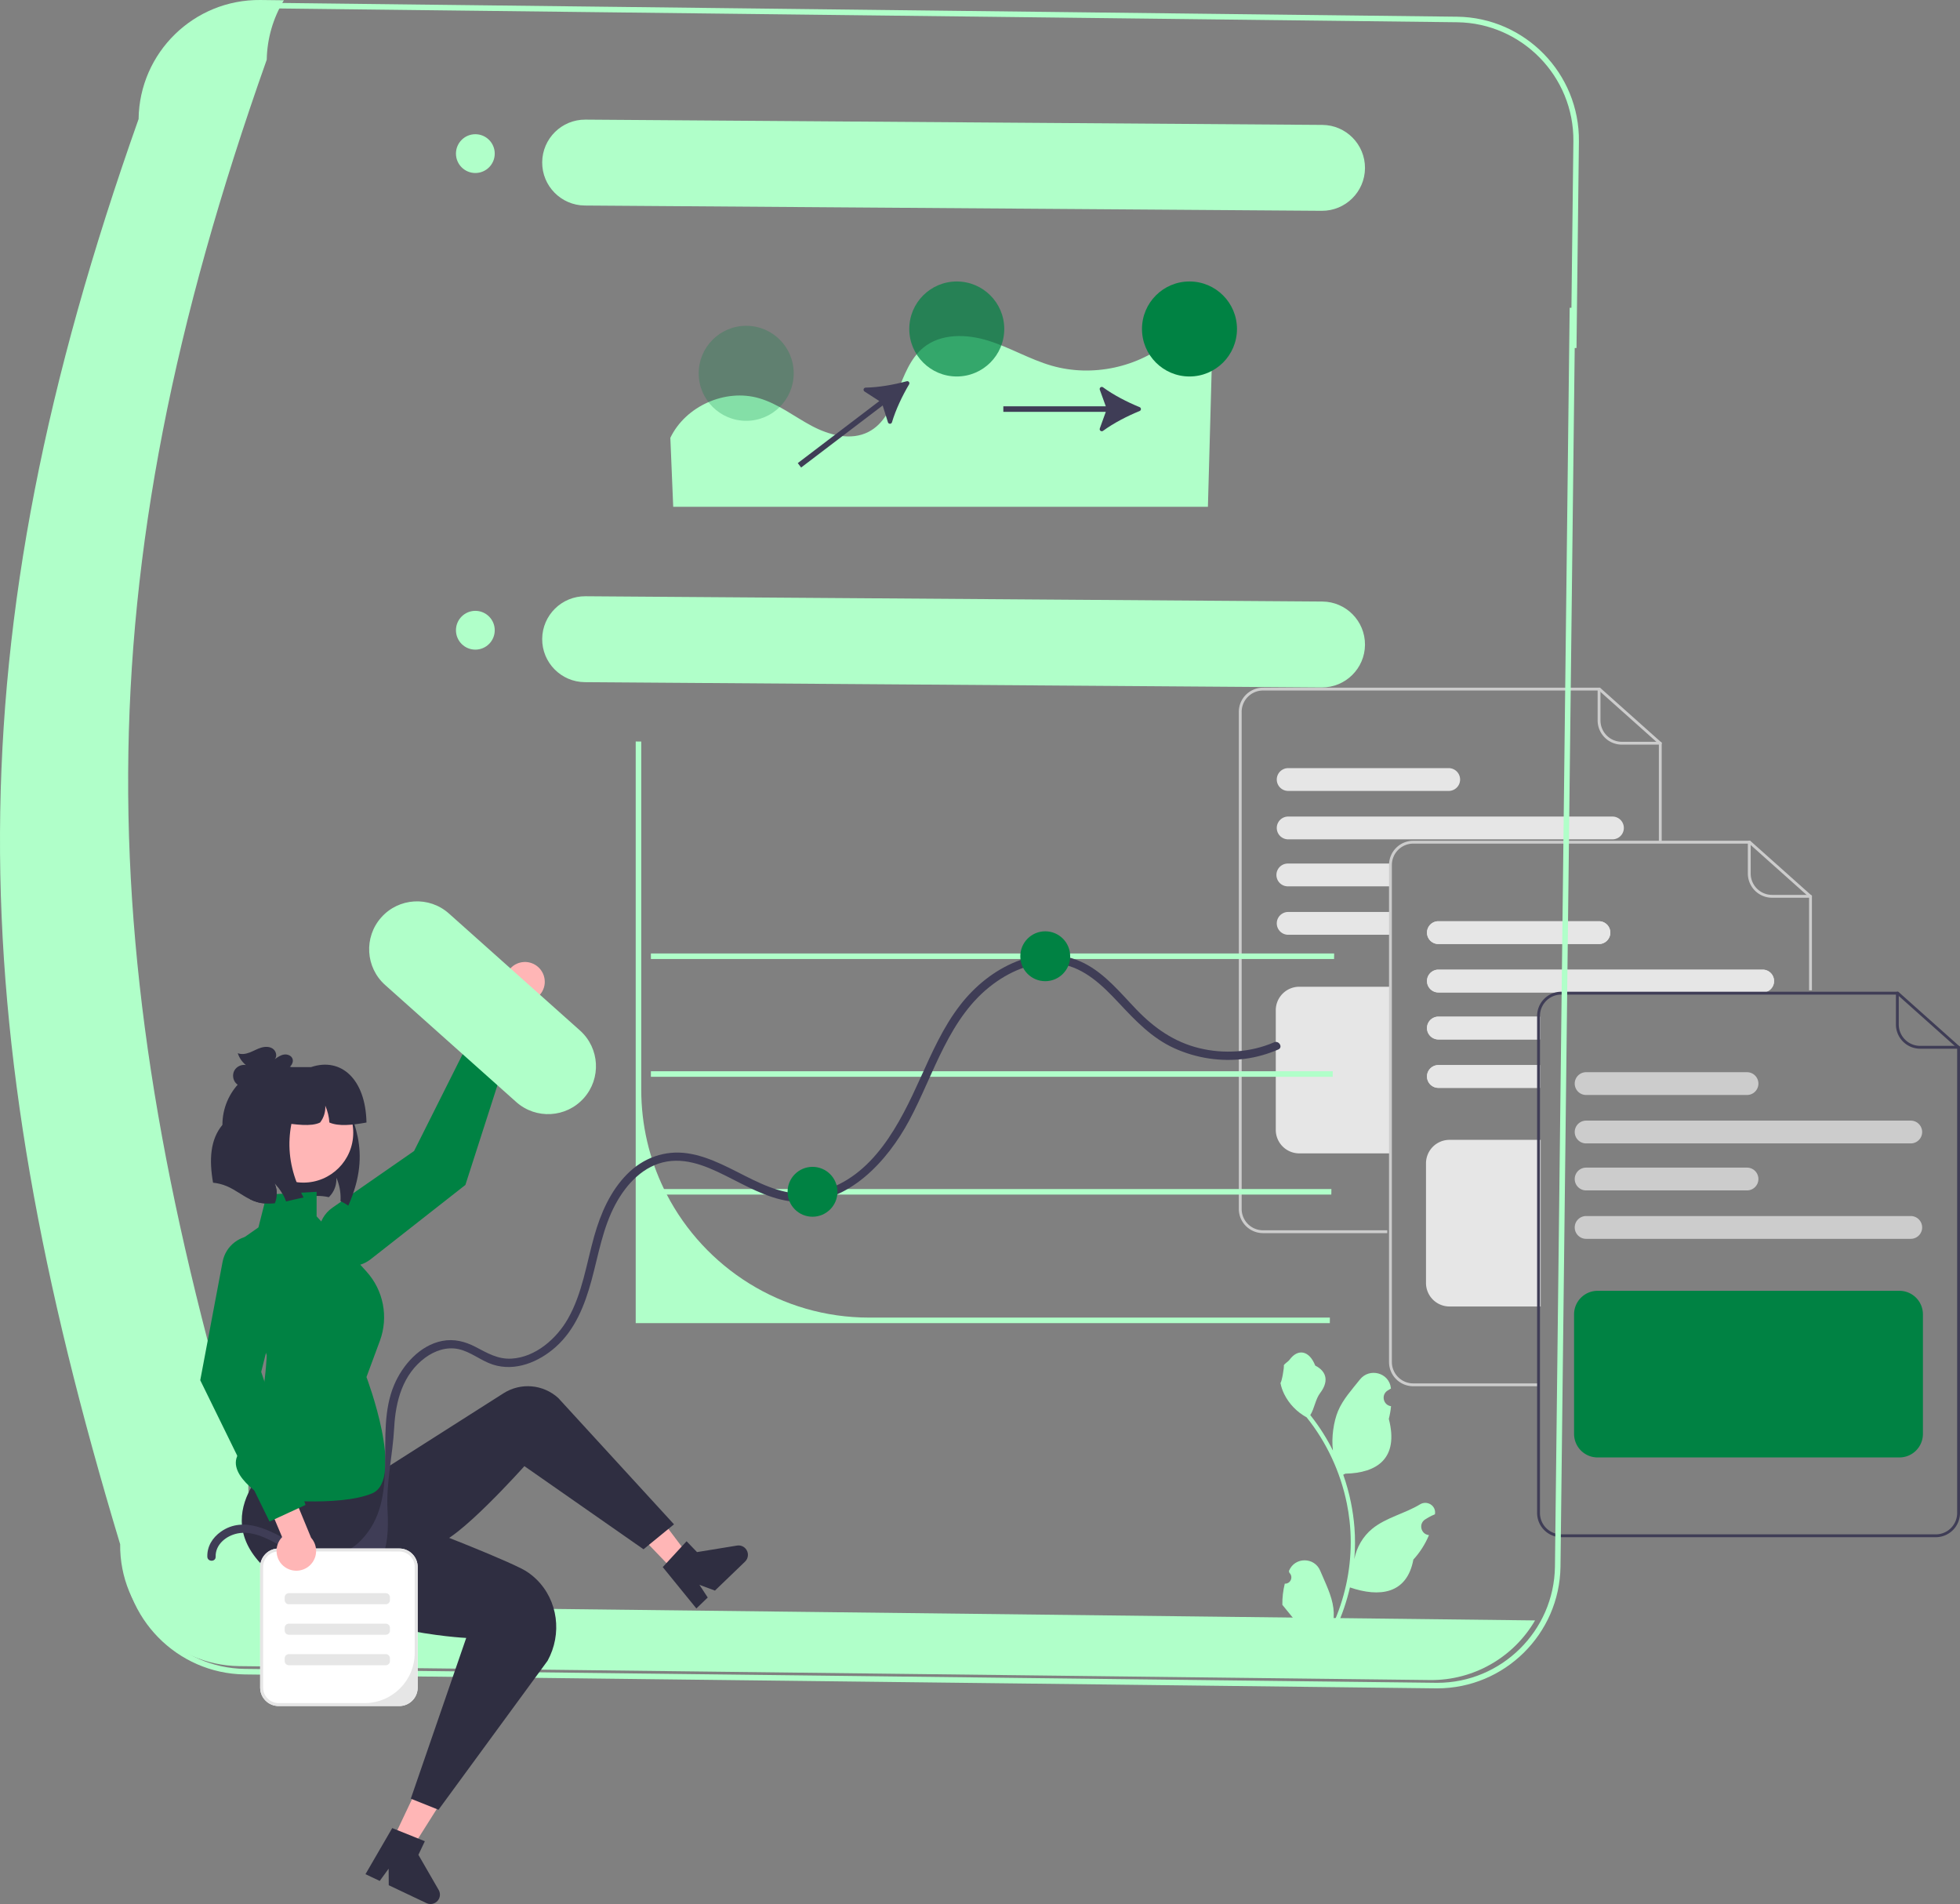 <?xml version="1.0" encoding="UTF-8" standalone="no"?>
<svg data-name="Layer 1" width="707.465" height="687.104" viewBox="0 0 707.465 687.104" version="1.1" id="svg35" sodipodi:docname="undraw_documents_re_isxv.svg" inkscape:version="1.3.2 (091e20e, 2023-11-25, custom)" inkscape:export-filename="1undraw_documents_re_isxv.svg" inkscape:export-xdpi="96" inkscape:export-ydpi="96"
   xmlns:inkscape="http://www.inkscape.org/namespaces/inkscape"
   xmlns:sodipodi="http://sodipodi.sourceforge.net/DTD/sodipodi-0.dtd"
   xmlns="http://www.w3.org/2000/svg"
   xmlns:svg="http://www.w3.org/2000/svg">
   <rect x="0" y="0" width="707.465" height="687.104" fill="#808080" stroke="none"/>
   <defs id="defs35" />
   <sodipodi:namedview id="namedview35" pagecolor="#505050" bordercolor="#ffffff" borderopacity="1" inkscape:showpageshadow="0" inkscape:pageopacity="0" inkscape:pagecheckerboard="1" inkscape:deskcolor="#505050" inkscape:zoom="1.7953931" inkscape:cx="415.78638" inkscape:cy="396.29204" inkscape:window-width="3000" inkscape:window-height="1911" inkscape:window-x="-9" inkscape:window-y="-9" inkscape:window-maximized="1" inkscape:current-layer="svg35" />
   <path d="m 500.735,444.997 h -44.847 a 8.747,8.747 0 0 1 -8.737,-8.737 V 256.893 a 8.747,8.747 0 0 1 8.737,-8.737 h 121.642 l 22.264,19.879 v 36.142 h -1.028 v -35.681 l -21.628,-19.311 h -121.249 a 7.718,7.718 0 0 0 -7.709,7.709 v 179.368 a 7.718,7.718 0 0 0 7.709,7.709 h 44.847 z" fill="#cccccc" id="path11" style="stroke-width:0.514" />
   <path d="M 599.279,268.713 H 585.403 a 8.747,8.747 0 0 1 -8.737,-8.737 v -11.307 a 0.514,0.514 0 1 1 1.028,0 v 11.307 a 7.718,7.718 0 0 0 7.709,7.709 h 13.877 a 0.514,0.514 0 0 1 0,1.028 z" fill="#cccccc" id="path12" style="stroke-width:0.514" />
   <path d="m 582.083,294.668 h -117.18 a 4.112,4.112 0 0 0 0,8.223 h 117.18 a 4.112,4.112 0 0 0 0,-8.223 z" fill="#e6e6e6" id="path13" style="stroke-width:0.514" />
   <path d="m 522.979,277.194 h -58.076 a 4.112,4.112 0 0 0 0,8.223 h 58.076 a 4.112,4.112 0 0 0 0,-8.223 z" fill="#e6e6e6" id="path14" style="stroke-width:0.514" />
   <path d="m 464.903,329.102 a 4.112,4.112 0 0 0 0,8.223 h 36.727 v -8.223 z" fill="#e6e6e6" id="path15" style="stroke-width:0.514" />
   <path d="m 464.903,311.628 a 4.112,4.112 0 1 0 0,8.223 H 501.629 V 311.628 Z" fill="#e6e6e6" id="path16" style="stroke-width:0.514" />
   <path d="m 501.886,416.216 h -32.913 a 8.49,8.49 0 0 1 -8.48,-8.48 v -43.172 a 8.49,8.49 0 0 1 8.48,-8.48 h 32.913 z" fill="#e6e6e6" id="path17" style="stroke-width:0.514" />
   <path d="m 554.956,500.247 h -44.847 a 8.747,8.747 0 0 1 -8.737,-8.737 V 312.142 a 8.747,8.747 0 0 1 8.737,-8.737 h 121.642 l 22.264,19.879 v 34.086 h -1.028 v -33.626 l -21.628,-19.311 h -121.249 a 7.718,7.718 0 0 0 -7.709,7.709 v 179.368 a 7.718,7.718 0 0 0 7.709,7.709 h 44.847 z" fill="#cccccc" id="path18" style="stroke-width:0.514" />
   <path d="m 653.501,323.963 h -13.877 a 8.747,8.747 0 0 1 -8.737,-8.737 v -11.307 a 0.514,0.514 0 1 1 1.028,0 v 11.307 a 7.718,7.718 0 0 0 7.709,7.709 h 13.877 a 0.514,0.514 0 0 1 0,1.028 z" fill="#cccccc" id="path19" style="stroke-width:0.514" />
   <path d="m 636.304,349.917 h -117.18 a 4.112,4.112 0 0 0 0,8.223 h 117.18 a 4.112,4.112 0 0 0 0,-8.223 z" fill="#e6e6e6" id="path20" style="stroke-width:0.514" />
   <path d="m 577.2,332.443 h -58.076 a 4.112,4.112 0 0 0 0,8.223 h 58.076 a 4.112,4.112 0 0 0 0,-8.223 z" fill="#e6e6e6" id="path21" style="stroke-width:0.514" />
   <path d="m 636.304,349.917 h -117.18 a 4.112,4.112 0 0 0 0,8.223 h 117.18 a 4.112,4.112 0 0 0 0,-8.223 z" fill="#e6e6e6" id="path22" style="stroke-width:0.514" />
   <path d="m 577.2,332.443 h -58.076 a 4.112,4.112 0 0 0 0,8.223 h 58.076 a 4.112,4.112 0 0 0 0,-8.223 z" fill="#e6e6e6" id="path23" style="stroke-width:0.514" />
   <path d="m 519.124,384.352 a 4.112,4.112 0 0 0 0,8.223 h 36.727 v -8.223 z" fill="#e6e6e6" id="path24" style="stroke-width:0.514" />
   <path d="m 519.124,366.877 a 4.112,4.112 0 0 0 0,8.223 h 36.727 v -8.223 z" fill="#e6e6e6" id="path25" style="stroke-width:0.514" />
   <path d="m 519.124,384.352 a 4.112,4.112 0 0 0 0,8.223 h 36.727 v -8.223 z" fill="#e6e6e6" id="path26" style="stroke-width:0.514" />
   <path d="m 519.124,366.877 a 4.112,4.112 0 0 0 0,8.223 h 36.727 v -8.223 z" fill="#e6e6e6" id="path27" style="stroke-width:0.514" />
   <path d="m 556.108,471.466 h -32.913 a 8.49,8.49 0 0 1 -8.48,-8.48 v -43.172 a 8.49,8.49 0 0 1 8.48,-8.48 h 32.913 z" fill="#e6e6e6" id="path28" style="stroke-width:0.514" />
   <path d="m 559.007,359.168 a 8.734,8.734 0 0 0 -4.184,7.452 v 1.285 h 1.028 v -1.285 a 7.723,7.723 0 0 1 5.73,-7.452 z m 126.195,-1.285 H 563.56 a 8.747,8.747 0 0 0 -8.737,8.737 v 179.368 a 8.749,8.749 0 0 0 8.737,8.737 H 698.728 a 8.749,8.749 0 0 0 8.737,-8.737 V 377.763 Z m 21.236,188.105 a 7.719,7.719 0 0 1 -7.709,7.709 H 563.56 a 7.719,7.719 0 0 1 -7.709,-7.709 V 366.62 a 7.723,7.723 0 0 1 5.73,-7.452 7.623,7.623 0 0 1 1.979,-0.257 h 121.25 l 21.627,19.309 z M 559.007,359.168 a 8.734,8.734 0 0 0 -4.184,7.452 v 1.285 h 1.028 v -1.285 a 7.723,7.723 0 0 1 5.73,-7.452 z" fill="#3f3d56" id="path29" style="stroke-width:0.514" />
   <path d="m 706.951,378.441 h -13.877 a 8.747,8.747 0 0 1 -8.737,-8.737 v -11.307 a 0.514,0.514 0 0 1 1.028,0 v 11.307 a 7.718,7.718 0 0 0 7.709,7.709 h 13.877 a 0.514,0.514 0 0 1 0,1.028 z" fill="#3f3d56" id="path30" style="stroke-width:0.514" />
   <path d="m 689.755,412.619 h -117.18 a 4.112,4.112 0 1 1 0,-8.223 h 117.18 a 4.112,4.112 0 0 1 0,8.223 z" fill="#cccccc" id="path31" style="stroke-width:0.514" />
   <path d="m 630.651,395.144 h -58.076 a 4.112,4.112 0 1 1 0,-8.223 h 58.076 a 4.112,4.112 0 0 1 0,8.223 z" fill="#cccccc" id="path32" style="stroke-width:0.514" />
   <path d="m 689.755,447.053 h -117.18 a 4.112,4.112 0 1 1 0,-8.223 h 117.18 a 4.112,4.112 0 0 1 0,8.223 z" fill="#cccccc" id="path33" style="stroke-width:0.514" />
   <path d="m 630.651,429.579 h -58.076 a 4.112,4.112 0 1 1 0,-8.223 h 58.076 a 4.112,4.112 0 0 1 0,8.223 z" fill="#cccccc" id="path34" style="stroke-width:0.514" />
   <path d="M 685.601,525.944 H 576.644 a 8.49,8.49 0 0 1 -8.48,-8.48 v -43.172 a 8.49,8.49 0 0 1 8.48,-8.48 h 108.957 a 8.49,8.49 0 0 1 8.48,8.48 v 43.172 a 8.49,8.49 0 0 1 -8.48,8.48 z" fill="#008243" id="path35" style="stroke-width:0.514" />
   <path d="m 518.768,609.272 c -0.162,0 -0.325,-9.8e-4 -0.488,-0.003 L 88.319,604.248 C 63.881,603.933 44.198,583.839 44.37,559.422 14.015,458.729 0.641,379.437 1.006,302.346 1.388,221.883 17.286,140.034 51.034,44.779 51.426,20.525 71.313,0.996 95.541,0.996 c 0.157,0 0.313,9.8e-4 0.47,0.002 L 525.973,6.028 c 24.494,0.316 44.204,20.494 43.938,44.98 v 9.8e-4 l -0.87,74.579 -0.646,0.007 -5.133,439.734 c -0.314,24.331 -20.228,43.942 -44.493,43.942 z M 95.541,2.996 c -23.193,0 -42.219,18.736 -42.509,41.975 l -0.002,0.166 -0.056,0.156 c -64.447,181.828 -66.186,316.253 -6.645,513.697 l 0.044,0.146 -10e-4,0.153 c -0.244,23.386 18.585,42.657 41.973,42.959 l 429.959,5.021 c 0.155,0.002 0.311,0.003 0.466,0.003 23.174,0 42.192,-18.729 42.492,-41.966 l 4.74,-405.839 0.021,-1.999 0.55,-46.405 0.638,-0.005 0.702,-60.071 C 568.165,27.602 549.341,8.33 525.949,8.029 L 95.99,2.998 c -0.148,-10e-4 -0.301,-0.002 -0.449,-0.002 z" fill="#b0ffc9" id="path1" />
   <polygon points="234.941,429.078 480.571,429.078 480.541,431.078 234.941,431.078 " fill="#b0ffc9" id="polygon1" transform="translate(1.8857942e-6,2.9950127e-5)" />
   <polygon points="234.941,386.578 481.061,386.578 481.041,388.578 234.941,388.578 " fill="#b0ffc9" id="polygon2" transform="translate(1.8857942e-6,2.9950127e-5)" />
   <polygon points="234.941,344.078 481.561,344.078 481.541,346.078 234.941,346.078 " fill="#b0ffc9" id="polygon3" transform="translate(1.8857942e-6,2.9950127e-5)" />
   <path d="m 480.021,475.478 -0.02,2 h -250.54 V 267.578 l 2,0.02 v 125.61 c 0,12.86 2.95,25.03 8.21,35.87 0.33,0.67 0.66,1.34 1.01,2 13.7,26.38 41.28,44.4 73.06,44.4 h 166.28 z" fill="#b0ffc9" id="path3" />
   <path d="M 132.582,579.828 C 108.59,579.52 89.375,559.851 89.628,535.858 32.488,346.381 28.909,211.637 96.282,21.539 96.417,13.974 98.548,6.579 102.458,0.102 l -8.461,-0.099 c -23.992,-0.253 -43.663,18.962 -43.971,42.954 -67.373,190.098 -63.794,324.842 -6.654,514.319 -0.254,23.993 18.962,43.663 42.954,43.97 l 429.961,5.026 c 15.547,0.129 29.97,-8.082 37.795,-21.517 z" fill="#b0ffc9" isolation="isolate" id="path4" />
   <path d="m 196.557,353.239 c 0.686,4.305 -2.824,8.318 -7.181,8.194 l -14.461,32.593 -9.999,-1.783 17.459,-38.586 c 0.285,-3.213 2.727,-5.936 6.058,-6.432 3.904,-0.582 7.541,2.11 8.124,6.015 z" fill="#ffb6b6" id="path5" />
   <path d="m 118.289,453.374 2e-5,2e-5 c 4.127,4.269 10.813,4.728 15.484,1.063 l 34.215,-26.84 16.952,-52.716 -12.325,-5.701 -23.156,46.182 -29.447,20.436 c -5.87,4.074 -6.691,12.438 -1.724,17.576 z" fill="#008243" id="path6" />
   <path d="m 125.731,435.068 c -0.89,-0.61 -1.84,-1.15 -2.82,-1.61 0.02,-0.26 0.03,-0.53 0.03,-0.79 0.05,-2.63 -0.47,-5.26 -1.53,-7.67 0.14,2.12 -0.51,4.28 -1.79,5.97 -0.22,0.3 -0.46,0.58 -0.72,0.85 -0.07,0.07 -0.14,0.14 -0.21,0.2 -1.41,-0.32 -2.87,-0.47 -4.32,-0.45 -1.61,0.03 -3.21,0.25 -4.8,0.56 -1.99,0.38 -3.97,0.91 -5.95,1.35 -0.12,0.03 -0.23,0.05 -0.35,0.08 -0.91,-2.47 -2.34,-4.73 -4.2,-6.59 0.89,1.92 1.07,4.17 0.49,6.21 -0.1,0.36 -0.22,0.71 -0.37,1.05 -2.16,0.22 -4.32,0.16 -6.39,-0.44 -0.88,-0.25 -1.71,-0.59 -2.52,-0.99 -2.86,-1.4 -5.44,-3.48 -8.39,-4.73 -1.59,-0.68 -3.27,-1.1 -4.99,-1.27 -1.44,-8.25 -1.04,-15.57 3.38,-20.86 0,-12.07 9.79,-21.86 21.86,-21.86 l 10.02,3.48 10.12,3.52 c 4.76,12.7 12.33,23.88 3.45,43.99 z" fill="#2f2e41" id="path7" />
   <g id="g8" transform="translate(1.8857942e-6,2.9950127e-5)">
      <polygon points="154.68,636.688 141.863,663.714 148.717,666.964 164.796,641.485 " fill="#ffb6b6" id="polygon7" />
      <path d="m 158.342,682.018 -7.319,-12.678 2.326,-4.905 -2.421,-0.979 -7.51,-3.021 -1.839,-0.745 -9.66,16.638 5.144,2.435 3.218,-4.418 0.042,5.968 13.627,6.464 c 1.694,0.802 3.718,0.075 4.518,-1.612 0.477,-1.006 0.43,-2.181 -0.126,-3.147 z" fill="#2f2e41" id="path8" />
   </g>
   <g id="g9" transform="translate(1.8857942e-6,2.9950127e-5)">
      <polygon points="222.348,545.115 243.084,566.672 248.551,561.414 230.417,537.353 " fill="#ffb6b6" id="polygon8" />
      <path d="m 266.037,557.744 -14.449,2.355 -3.763,-3.912 -1.773,1.917 -5.485,5.954 -1.348,1.456 12.139,14.926 4.099,-3.948 -2.992,-4.574 5.596,2.074 10.871,-10.455 c 1.35,-1.3 1.387,-3.451 0.092,-4.796 -0.772,-0.803 -1.888,-1.175 -2.988,-0.996 z" fill="#2f2e41" id="path9" />
   </g>
   <path d="m 127.281,523.078 -27,-6 0.181,8.215 c 0,0 -28.181,21.785 -2.181,42.785 26,21 70,23 70,23 l -20,58 10,4 39.373,-53.768 c 5.302,-9.64 3.803,-21.786 -4.095,-29.445 -1.528,-1.481 -3.278,-2.787 -5.278,-3.787 -12,-6 -44,-18 -44,-18 l -16,-16 z" fill="#2f2e41" id="path10" />
   <path d="m 126.281,538.078 55.456,-35.29 c 6.223,-3.96 14.327,-3.258 19.776,1.714 l 41.768,45.577 -11,9 -43,-30 c 0,0 -25,28 -32,28 -7,0 -31,-19 -31,-19 z" fill="#2f2e41" id="path11-0" />
   <path d="m 96.281,540.929 c 0,0 -17.032,-9.654 -9.016,-17.827 8.016,-8.173 9.016,-34.016 9.016,-34.016 l -13,-39.157 10,-7 3,-11.85 18,-1 v 8.85 l 18.031,19.963 c 6.128,6.784 7.978,16.411 4.803,24.983 l -4.835,13.053 c 0,0 14,37 2,42 -12,5 -38,2 -38,2 z" fill="#008243" id="path12-1" />
   <path d="m 186.358,397.701 -47.297,-42.208 c -7.144,-6.335 -7.8,-17.262 -1.465,-24.406 6.335,-7.144 17.262,-7.8 24.406,-1.465 l 0.081,0.073 47.297,42.208 c 7.104,6.38 7.691,17.311 1.311,24.415 -6.351,7.072 -17.221,7.69 -24.333,1.384 z" fill="#b0ffc9" isolation="isolate" id="path13-2" />
   <circle cx="109.525" cy="408.787" r="17.979" fill="#ffb6b6" id="circle13" />
   <path d="m 118.891,405.078 c -0.13,-2.09 -0.64,-4.16 -1.48,-6.08 0.14,2.12 -0.51,4.28 -1.79,5.97 -0.03,0.04 -0.06,0.07 -0.08,0.11 -3.305,1.605 -8.877,0.697 -14.26,0 v -20 h 11 c 10.8,-3.64 19.69,4.28 20,20 -5.181,0.938 -10.038,1.452 -13.39,0 z" fill="#2f2e41" id="path14-3" />
   <path d="m 109.571,432.128 c -1.99,0.38 -3.97,0.91 -5.95,1.35 -0.12,0.03 -0.23,0.05 -0.35,0.08 -0.91,-2.47 -2.34,-4.73 -4.2,-6.59 0.89,1.92 1.07,4.17 0.49,6.21 -0.1,0.36 -0.22,0.71 -0.37,1.05 -2.16,0.22 -4.32,0.16 -6.39,-0.44 -0.88,-0.25 -1.71,-0.59 -2.52,-0.99 v -42.72 h 21 c -8.15,13.88 -9.31,27.88 -1.71,42.05 z" fill="#2f2e41" id="path15-6" />
   <path d="m 105.603,382.131 c -0.384,-1.202 -1.847,-1.774 -3.093,-1.581 -1.246,0.193 -2.32,0.954 -3.342,1.693 0.996,-1.084 0.489,-2.995 -0.73,-3.821 -1.219,-0.825 -2.848,-0.768 -4.254,-0.336 -1.407,0.432 -2.688,1.196 -4.062,1.723 -1.374,0.527 -2.94,0.807 -4.301,0.247 0.53,1.666 1.554,3.172 2.909,4.277 -1.603,-0.28 -3.341,0.551 -4.128,1.975 -0.788,1.424 -0.568,3.338 0.521,4.547 1.251,1.388 3.366,1.713 5.183,1.277 1.817,-0.436 3.407,-1.507 4.938,-2.576 1.532,-1.07 3.087,-2.177 4.879,-2.704 l -5.891,3.706 c 3.009,-1.254 5.928,-2.722 8.728,-4.391 0.749,-0.446 1.504,-0.92 2.051,-1.598 0.547,-0.678 0.858,-1.608 0.593,-2.438 z" fill="#2f2e41" id="path16-6" />
   <path d="m 77.839,561.771 c -0.136,-4.441 3.839,-7.591 7.902,-8.405 5.163,-1.035 10.433,1.627 14.808,4.046 7.817,4.323 16.887,0.036 25.24,5.285 12.33,7.747 14.877,-3.857 14.1,-17.558 -0.573,-10.104 1.875,-20.028 2.396,-29.968 0.502,-9.572 3.109,-19.298 11.224,-25.245 3.407,-2.496 7.651,-3.974 11.881,-3.098 4.518,0.936 8.128,4.183 12.481,5.596 8.102,2.631 16.623,-0.919 22.698,-6.332 7.067,-6.296 10.517,-15.151 12.946,-24.082 2.518,-9.26 4.056,-18.955 8.672,-27.486 3.939,-7.279 10.128,-13.998 18.656,-15.386 8.357,-1.36 16.363,2.736 23.576,6.405 7.423,3.776 15.097,7.867 23.601,8.219 18.225,0.754 32.303,-14.751 40.201,-29.494 9.015,-16.828 14.242,-37.247 30.258,-49.143 6.884,-5.113 15.619,-8.683 24.316,-7.251 8.79,1.448 15.212,7.824 21.049,14.055 5.979,6.383 11.916,12.671 20.018,16.347 7.95,3.608 16.833,4.959 25.493,3.816 4.183,-0.552 8.184,-1.698 12.054,-3.369 1.768,-0.764 0.241,-3.349 -1.514,-2.59 -8.487,3.666 -18.147,4.301 -27.101,2.095 -8.996,-2.217 -16.165,-7.249 -22.517,-13.836 -5.816,-6.031 -11.284,-12.898 -18.891,-16.773 -7.696,-3.92 -16.519,-3.821 -24.462,-0.657 -8.053,3.207 -15.03,8.88 -20.32,15.701 -6.146,7.923 -10.232,17.21 -14.34,26.286 -7.425,16.406 -16.944,35.779 -35.94,40.878 -17.986,4.828 -31.294,-11.088 -48.072,-13.614 -8.248,-1.242 -16.054,1.614 -21.895,7.505 -6.047,6.099 -9.542,14.166 -11.852,22.315 -2.829,9.985 -4.286,20.68 -9.482,29.822 -4.107,7.227 -11.714,13.929 -20.359,14.43 -4.952,0.287 -8.744,-1.998 -12.976,-4.205 -3.816,-1.99 -7.8,-3.015 -12.088,-2.178 -8.032,1.568 -14.273,8.665 -17.34,15.901 -7.566,17.848 2.853,40.784 -11.959,56.046 -2.707,2.789 -6.179,4.887 -10.1,5.314 -5.252,0.572 -10.163,-1.873 -14.616,-4.353 -7.691,-4.284 -17.428,-10.013 -25.857,-4.067 -2.991,2.11 -5.004,5.295 -4.89,9.027 0.059,1.926 3.059,1.934 3,0 v 0 z" fill="#3f3d56" id="path17-4" />
   <circle cx="377.281" cy="345.078" r="9" fill="#008243" id="circle17" />
   <circle cx="293.281" cy="430.078" r="9" fill="#008243" id="circle18" />
   <g id="g22" transform="translate(1.8857942e-6,2.9950127e-5)">
      <path d="m 241.963,157.986 c 5.519,-11.454 19.838,-17.833 32.045,-14.276 6.876,2.004 12.644,6.608 18.967,9.973 6.323,3.365 14.167,5.454 20.527,2.161 10.932,-5.661 10.266,-22.562 19.775,-30.382 6.329,-5.205 15.616,-4.961 23.439,-2.521 7.823,2.44 14.976,6.748 22.85,9.019 14.652,4.226 31.312,0.672 42.964,-9.164 0.117,-0.098 0.231,-0.197 0.345,-0.297 5.769,-5.082 14.808,-0.894 14.597,6.791 l -1.475,53.594 H 242.996 Z" fill="#b0ffc9" id="path18-6" />
      <path d="m 411.345,148.328 c 0.636,-0.258 0.636,-1.149 -1.8e-4,-1.407 -4.437,-1.8 -9.406,-4.362 -13.203,-7.149 -0.608,-0.446 -1.42,0.169 -1.164,0.878 l 2.161,5.974 H 362.156 v 2 h 36.984 l -2.162,5.977 c -0.257,0.709 0.556,1.324 1.164,0.878 3.797,-2.787 8.766,-5.35 13.204,-7.151 z" fill="#3f3d56" id="path19-1" />
      <path d="m 328.139,138.696 c 0.35,-0.59 -0.19,-1.3 -0.852,-1.12 -4.621,1.254 -10.127,2.223 -14.837,2.304 -0.754,0.013 -1.028,0.994 -0.395,1.404 l 5.338,3.446 -29.435,22.392 1.211,1.592 29.435,-22.392 1.898,6.065 c 0.225,0.72 1.244,0.717 1.458,-0.006 1.335,-4.517 3.738,-9.566 6.179,-13.685 z" fill="#3f3d56" id="path20-2" />
      <circle cx="429.346" cy="118.717" r="17.143" fill="#008243" id="circle20" />
      <circle cx="345.346" cy="118.717" r="17.143" fill="#008243" opacity="0.7" id="circle21" />
      <circle cx="269.346" cy="134.717" r="17.143" fill="#008243" opacity="0.25" id="circle22" />
   </g>
   <g id="g23" transform="translate(1.8857942e-6,2.9950127e-5)">
      <path d="m 477.307,217.075 -265.993,-1.906 c -8.55,-0.061 -15.549,6.839 -15.611,15.389 -0.061,8.55 6.839,15.549 15.389,15.611 l 265.993,1.906 c 8.55,0.061 15.549,-6.839 15.611,-15.389 0.061,-8.55 -6.839,-15.549 -15.389,-15.611 z" fill="#b0ffc9" id="path22-8" />
      <circle cx="171.577" cy="227.433" r="7" fill="#b0ffc9" id="circle23" />
   </g>
   <g id="g24" transform="translate(1.8857942e-6,2.9950127e-5)">
      <path d="M 477.307,45.075 211.314,43.169 c -8.55,-0.061 -15.549,6.839 -15.611,15.389 -0.061,8.55 6.839,15.549 15.389,15.611 l 265.993,1.906 c 8.55,0.061 15.549,-6.839 15.611,-15.389 0.061,-8.55 -6.839,-15.549 -15.389,-15.611 z" fill="#b0ffc9" id="path23-6" />
      <circle cx="171.577" cy="55.433" r="7" fill="#b0ffc9" id="circle24" />
   </g>
   <g id="g25" transform="translate(1.8857942e-6,2.9950127e-5)">
      <path d="m 144.114,615.652 h -43.565 c -3.662,0 -6.641,-2.979 -6.641,-6.641 V 565.447 c 0,-3.662 2.979,-6.641 6.641,-6.641 h 43.565 c 3.662,0 6.641,2.979 6.641,6.641 v 43.565 c 0,3.662 -2.979,6.641 -6.641,6.641 z" fill="#ffffff" id="path24-8" />
      <path d="m 144.114,615.652 h -43.565 c -3.662,0 -6.641,-2.979 -6.641,-6.641 V 565.447 c 0,-3.662 2.979,-6.641 6.641,-6.641 h 43.565 c 3.662,0 6.641,2.979 6.641,6.641 v 43.565 c 0,3.662 -2.979,6.641 -6.641,6.641 z M 100.55,559.868 c -3.081,0 -5.578,2.498 -5.578,5.578 v 43.565 c 0,3.081 2.498,5.578 5.578,5.578 h 31.047 c 9.994,0 18.096,-8.102 18.096,-18.096 v -31.047 c 0,-3.081 -2.498,-5.578 -5.578,-5.578 z" fill="#e6e6e6" id="path25-6" />
   </g>
   <path d="m 463.745,571.485 c 2.066,0.129 3.208,-2.437 1.645,-3.933 l -0.155,-0.618 c 0.021,-0.05 0.041,-0.099 0.062,-0.148 2.089,-4.982 9.17,-4.947 11.241,0.042 1.839,4.428 4.179,8.864 4.756,13.546 0.258,2.067 0.142,4.172 -0.316,6.2 4.308,-9.411 6.575,-19.687 6.575,-30.021 0,-2.597 -0.142,-5.193 -0.433,-7.783 -0.239,-2.119 -0.568,-4.224 -0.995,-6.31 -2.306,-11.277 -7.299,-22.018 -14.5,-30.99 -3.462,-1.892 -6.349,-4.851 -8.093,-8.397 -0.626,-1.279 -1.117,-2.655 -1.35,-4.056 0.394,0.052 1.486,-5.949 1.188,-6.317 0.549,-0.833 1.532,-1.247 2.131,-2.06 2.982,-4.043 7.091,-3.337 9.236,2.157 4.582,2.313 4.627,6.148 1.815,9.837 -1.789,2.347 -2.035,5.522 -3.604,8.035 0.162,0.207 0.329,0.407 0.491,0.614 2.961,3.798 5.522,7.88 7.681,12.169 -0.61,-4.766 0.291,-10.508 1.826,-14.21 1.748,-4.217 5.025,-7.769 7.91,-11.415 3.466,-4.379 10.573,-2.468 11.184,3.083 0.006,0.054 0.012,0.107 0.017,0.161 -0.429,0.242 -0.848,0.499 -1.259,0.77 -2.339,1.547 -1.531,5.174 1.241,5.602 l 0.063,0.01 c -0.155,1.544 -0.42,3.074 -0.807,4.579 3.702,14.316 -4.29,19.53 -15.701,19.764 -0.252,0.129 -0.497,0.258 -0.749,0.381 1.156,3.255 2.08,6.594 2.764,9.979 0.614,2.99 1.04,6.013 1.279,9.049 0.297,3.83 0.271,7.68 -0.052,11.503 l 0.019,-0.136 c 0.82,-4.211 3.107,-8.145 6.427,-10.87 4.946,-4.063 11.933,-5.559 17.268,-8.824 2.568,-1.572 5.859,0.459 5.411,3.437 l -0.022,0.143 c -0.794,0.323 -1.569,0.698 -2.319,1.117 -0.429,0.242 -0.848,0.499 -1.259,0.77 -2.339,1.547 -1.531,5.174 1.241,5.602 l 0.063,0.01 c 0.045,0.006 0.084,0.013 0.129,0.019 -1.363,3.236 -3.262,6.239 -5.639,8.829 -2.315,12.497 -12.256,13.683 -22.89,10.044 h -0.006 c -1.163,5.064 -2.861,10.011 -5.044,14.726 H 464.197 c -0.065,-0.2 -0.123,-0.407 -0.181,-0.607 1.666,0.103 3.346,0.006 4.986,-0.297 -1.337,-1.641 -2.674,-3.294 -4.011,-4.935 -0.032,-0.032 -0.058,-0.065 -0.084,-0.097 -0.678,-0.84 -1.363,-1.673 -2.041,-2.512 l -3.6e-4,-10e-4 c -0.042,-2.578 0.267,-5.147 0.879,-7.64 l 5.7e-4,-3.5e-4 z" fill="#b0ffc9" id="path26-4" />
   <path d="m 102.887,565.545 c -3.606,-2.449 -4.127,-7.754 -1.053,-10.844 l -13.846,-32.859 8.147,-6.064 16.159,39.148 c 2.146,2.408 2.458,6.052 0.538,8.82 -2.249,3.244 -6.703,4.05 -9.947,1.8 z" fill="#ffb6b6" id="path27-4" />
   <path d="m 92.694,445.946 h -2e-5 c -5.917,-0.493 -11.249,3.566 -12.35,9.4 l -8.063,42.732 25,51 13,-6 -16,-48 8.693,-34.773 c 1.733,-6.932 -3.159,-13.766 -10.28,-14.359 z" fill="#008243" id="path28-0" />
   <path d="m 104.255,574.922 c -0.827,0 -1.5,0.673 -1.5,1.5 v 1 c 0,0.827 0.673,1.5 1.5,1.5 h 35 c 0.827,0 1.5,-0.673 1.5,-1.5 v -1 c 0,-0.827 -0.673,-1.5 -1.5,-1.5 z" fill="#e6e6e6" id="path29-0" />
   <path d="m 104.255,585.922 c -0.827,0 -1.5,0.673 -1.5,1.5 v 1 c 0,0.827 0.673,1.5 1.5,1.5 h 35 c 0.827,0 1.5,-0.673 1.5,-1.5 v -1 c 0,-0.827 -0.673,-1.5 -1.5,-1.5 z" fill="#e6e6e6" id="path30-0" />
   <path d="m 104.255,596.922 c -0.827,0 -1.5,0.673 -1.5,1.5 v 1 c 0,0.827 0.673,1.5 1.5,1.5 h 35 c 0.827,0 1.5,-0.673 1.5,-1.5 v -1 c 0,-0.827 -0.673,-1.5 -1.5,-1.5 z" fill="#e6e6e6" id="path31-2" />
</svg>
